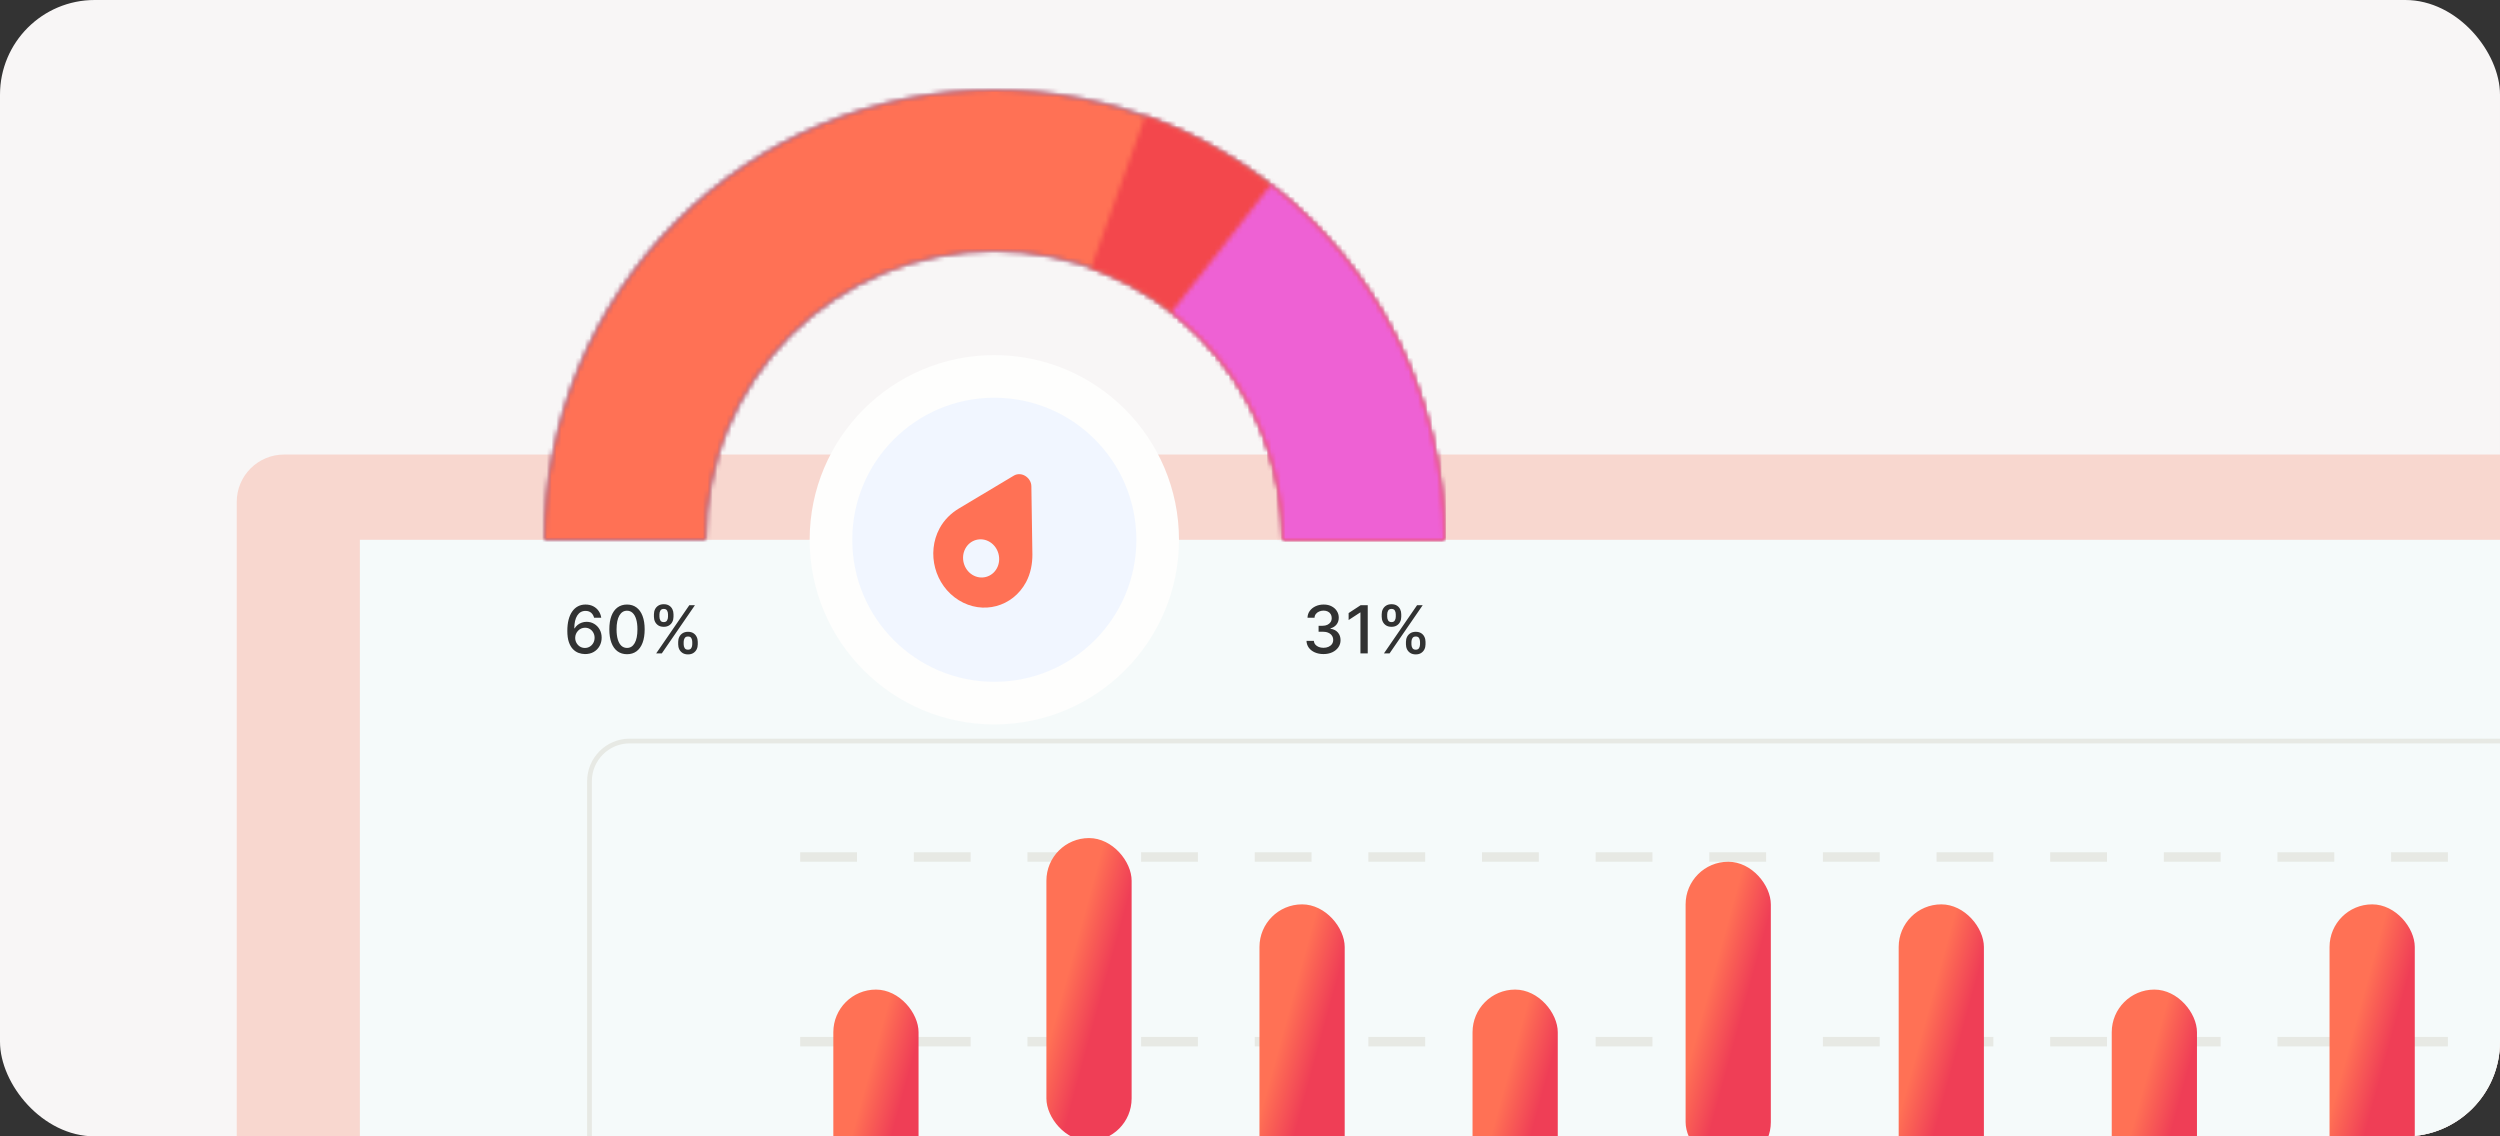 <svg width="528" height="240" viewBox="0 0 528 240" fill="none" xmlns="http://www.w3.org/2000/svg">
<rect x="0" y="0" width="528" height="240" fill="#333333" stroke="none"/>
<g clip-path="url(#clip0_1358_671)">
<rect width="528" height="240" rx="20" fill="#F8F6F6"/>
<rect x="50" y="96" width="501" height="351" rx="10" fill="#F8D7CF"/>
<rect x="76" y="114" width="463" height="314" fill="#F5FAFA"/>
<path d="M169 181H522" stroke="#E7E9E4" stroke-width="2" stroke-dasharray="12 12"/>
<path d="M169 220H522" stroke="#E7E9E4" stroke-width="2" stroke-dasharray="12 12"/>
<rect x="124.5" y="156.5" width="414" height="133" rx="8.5" stroke="#E7E9E4"/>
<rect x="492" y="191" width="18" height="64" rx="9" fill="url(#paint0_linear_1358_671)"/>
<rect x="401" y="191" width="18" height="64" rx="9" fill="url(#paint1_linear_1358_671)"/>
<rect x="446" y="209" width="18" height="64" rx="9" fill="url(#paint2_linear_1358_671)"/>
<rect x="176" y="209" width="18" height="64" rx="9" fill="url(#paint3_linear_1358_671)"/>
<rect x="221" y="177" width="18" height="64" rx="9" fill="url(#paint4_linear_1358_671)"/>
<rect x="266" y="191" width="18" height="64" rx="9" fill="url(#paint5_linear_1358_671)"/>
<rect x="311" y="209" width="18" height="64" rx="9" fill="url(#paint6_linear_1358_671)"/>
<rect x="356" y="182" width="18" height="64" rx="9" fill="url(#paint7_linear_1358_671)"/>
<mask id="path-15-inside-1_1358_671" fill="white">
<path d="M305 114C305 101.524 302.543 89.171 297.769 77.645C292.994 66.119 285.997 55.646 277.175 46.825C268.354 38.003 257.881 31.006 246.355 26.231C234.829 21.457 222.476 19 210 19C197.524 19 185.171 21.457 173.645 26.231C162.119 31.006 151.646 38.003 142.825 46.825C134.003 55.646 127.006 66.119 122.231 77.645C117.457 89.171 115 101.524 115 114H149.013C149.013 105.991 150.591 98.061 153.655 90.661C156.72 83.262 161.213 76.539 166.876 70.876C172.539 65.213 179.262 60.72 186.661 57.655C194.061 54.591 201.991 53.013 210 53.013C218.009 53.013 225.939 54.591 233.339 57.655C240.738 60.72 247.461 65.213 253.124 70.876C258.787 76.539 263.28 83.262 266.345 90.661C269.409 98.061 270.987 105.991 270.987 114H305Z"/>
</mask>
<path d="M305 114C305 101.524 302.543 89.171 297.769 77.645C292.994 66.119 285.997 55.646 277.175 46.825C268.354 38.003 257.881 31.006 246.355 26.231C234.829 21.457 222.476 19 210 19C197.524 19 185.171 21.457 173.645 26.231C162.119 31.006 151.646 38.003 142.825 46.825C134.003 55.646 127.006 66.119 122.231 77.645C117.457 89.171 115 101.524 115 114H149.013C149.013 105.991 150.591 98.061 153.655 90.661C156.72 83.262 161.213 76.539 166.876 70.876C172.539 65.213 179.262 60.72 186.661 57.655C194.061 54.591 201.991 53.013 210 53.013C218.009 53.013 225.939 54.591 233.339 57.655C240.738 60.72 247.461 65.213 253.124 70.876C258.787 76.539 263.28 83.262 266.345 90.661C269.409 98.061 270.987 105.991 270.987 114H305Z" stroke="#52459F" stroke-width="68" mask="url(#path-15-inside-1_1358_671)"/>
<mask id="path-16-inside-2_1358_671" fill="white">
<path d="M305 114C305 88.804 294.991 64.641 277.175 46.825C259.359 29.009 235.196 19 210 19C184.804 19 160.641 29.009 142.825 46.825C125.009 64.641 115 88.804 115 114L149.03 114C149.03 97.83 155.454 82.322 166.888 70.888C178.322 59.454 193.83 53.03 210 53.03C226.17 53.03 241.678 59.454 253.112 70.888C264.546 82.322 270.97 97.83 270.97 114H305Z"/>
</mask>
<path d="M305 114C305 88.804 294.991 64.641 277.175 46.825C259.359 29.009 235.196 19 210 19C184.804 19 160.641 29.009 142.825 46.825C125.009 64.641 115 88.804 115 114L149.03 114C149.03 97.83 155.454 82.322 166.888 70.888C178.322 59.454 193.83 53.03 210 53.03C226.17 53.03 241.678 59.454 253.112 70.888C264.546 82.322 270.97 97.83 270.97 114H305Z" stroke="#FF7155" stroke-width="68" mask="url(#path-16-inside-2_1358_671)"/>
<mask id="path-17-inside-3_1358_671" fill="white">
<path d="M305 114C305 94.391 298.932 75.262 287.629 59.239C276.325 43.215 260.341 31.082 241.868 24.505L230.452 56.563C242.308 60.784 252.567 68.571 259.821 78.855C267.076 89.139 270.97 101.415 270.97 114H305Z"/>
</mask>
<path d="M305 114C305 94.391 298.932 75.262 287.629 59.239C276.325 43.215 260.341 31.082 241.868 24.505L230.452 56.563C242.308 60.784 252.567 68.571 259.821 78.855C267.076 89.139 270.97 101.415 270.97 114H305Z" stroke="#F3474C" stroke-width="68" mask="url(#path-17-inside-3_1358_671)"/>
<mask id="path-18-inside-4_1358_671" fill="white">
<path d="M305 114C305 99.548 301.703 85.286 295.359 72.3C289.015 59.315 279.793 47.948 268.393 39.065L247.476 65.907C254.792 71.609 260.711 78.904 264.783 87.238C268.854 95.572 270.97 104.725 270.97 114H305Z"/>
</mask>
<path d="M305 114C305 99.548 301.703 85.286 295.359 72.3C289.015 59.315 279.793 47.948 268.393 39.065L247.476 65.907C254.792 71.609 260.711 78.904 264.783 87.238C268.854 95.572 270.97 104.725 270.97 114H305Z" stroke="#EE61D4" stroke-width="68" mask="url(#path-18-inside-4_1358_671)"/>
<path opacity="0.8" d="M123.534 138.139C123.08 138.133 122.633 138.05 122.192 137.891C121.754 137.732 121.357 137.466 120.999 137.095C120.641 136.724 120.354 136.225 120.138 135.599C119.926 134.972 119.82 134.19 119.82 133.252C119.82 132.364 119.908 131.575 120.084 130.886C120.263 130.196 120.52 129.615 120.854 129.141C121.189 128.663 121.594 128.3 122.067 128.052C122.541 127.803 123.073 127.679 123.663 127.679C124.27 127.679 124.808 127.798 125.279 128.037C125.75 128.276 126.131 128.605 126.423 129.026C126.718 129.447 126.905 129.926 126.984 130.463H125.468C125.365 130.039 125.161 129.692 124.857 129.424C124.552 129.156 124.154 129.021 123.663 129.021C122.918 129.021 122.336 129.346 121.918 129.996C121.504 130.645 121.295 131.549 121.292 132.705H121.366C121.542 132.417 121.758 132.172 122.013 131.969C122.271 131.764 122.56 131.607 122.878 131.497C123.199 131.384 123.537 131.328 123.892 131.328C124.482 131.328 125.016 131.472 125.493 131.761C125.973 132.046 126.356 132.44 126.641 132.944C126.926 133.448 127.069 134.024 127.069 134.674C127.069 135.324 126.921 135.912 126.626 136.439C126.335 136.966 125.924 137.384 125.393 137.692C124.863 137.997 124.243 138.146 123.534 138.139ZM123.529 136.847C123.92 136.847 124.27 136.75 124.578 136.558C124.886 136.366 125.13 136.107 125.309 135.783C125.488 135.458 125.577 135.095 125.577 134.694C125.577 134.303 125.49 133.946 125.314 133.625C125.142 133.304 124.903 133.048 124.598 132.859C124.296 132.67 123.952 132.576 123.564 132.576C123.269 132.576 122.996 132.632 122.744 132.745C122.495 132.858 122.276 133.013 122.087 133.212C121.898 133.411 121.749 133.64 121.64 133.898C121.534 134.154 121.481 134.424 121.481 134.709C121.481 135.09 121.569 135.443 121.744 135.768C121.923 136.093 122.167 136.354 122.475 136.553C122.787 136.749 123.138 136.847 123.529 136.847ZM132.425 138.169C131.639 138.166 130.968 137.959 130.411 137.548C129.854 137.137 129.428 136.538 129.133 135.753C128.838 134.967 128.691 134.021 128.691 132.914C128.691 131.81 128.838 130.867 129.133 130.085C129.432 129.303 129.859 128.706 130.416 128.295C130.976 127.884 131.646 127.679 132.425 127.679C133.203 127.679 133.871 127.886 134.428 128.3C134.985 128.711 135.411 129.308 135.706 130.09C136.004 130.869 136.153 131.81 136.153 132.914C136.153 134.024 136.006 134.972 135.711 135.758C135.416 136.54 134.99 137.138 134.433 137.553C133.876 137.964 133.207 138.169 132.425 138.169ZM132.425 136.842C133.114 136.842 133.653 136.505 134.04 135.832C134.431 135.16 134.627 134.187 134.627 132.914C134.627 132.069 134.537 131.355 134.358 130.771C134.183 130.185 133.929 129.741 133.598 129.439C133.27 129.134 132.879 128.982 132.425 128.982C131.738 128.982 131.2 129.32 130.809 129.996C130.418 130.672 130.22 131.645 130.217 132.914C130.217 133.763 130.305 134.48 130.481 135.067C130.66 135.65 130.913 136.093 131.241 136.394C131.569 136.692 131.964 136.842 132.425 136.842ZM143.232 136.091V135.554C143.232 135.17 143.311 134.818 143.47 134.5C143.633 134.179 143.868 133.922 144.176 133.729C144.488 133.534 144.864 133.436 145.305 133.436C145.755 133.436 146.133 133.532 146.438 133.724C146.743 133.917 146.973 134.174 147.129 134.495C147.288 134.817 147.368 135.17 147.368 135.554V136.091C147.368 136.475 147.288 136.828 147.129 137.15C146.97 137.468 146.737 137.725 146.428 137.92C146.123 138.113 145.749 138.209 145.305 138.209C144.857 138.209 144.479 138.113 144.171 137.92C143.863 137.725 143.629 137.468 143.47 137.15C143.311 136.828 143.232 136.475 143.232 136.091ZM144.39 135.554V136.091C144.39 136.376 144.458 136.634 144.594 136.866C144.73 137.098 144.967 137.214 145.305 137.214C145.639 137.214 145.873 137.098 146.006 136.866C146.138 136.634 146.205 136.376 146.205 136.091V135.554C146.205 135.269 146.14 135.01 146.011 134.778C145.885 134.546 145.649 134.43 145.305 134.43C144.973 134.43 144.738 134.546 144.599 134.778C144.46 135.01 144.39 135.269 144.39 135.554ZM138.111 130.264V129.727C138.111 129.343 138.19 128.99 138.349 128.668C138.512 128.347 138.747 128.09 139.055 127.898C139.367 127.705 139.743 127.609 140.184 127.609C140.635 127.609 141.013 127.705 141.317 127.898C141.622 128.09 141.853 128.347 142.009 128.668C142.164 128.99 142.242 129.343 142.242 129.727V130.264C142.242 130.649 142.163 131.002 142.004 131.323C141.848 131.641 141.616 131.898 141.308 132.094C141.003 132.286 140.628 132.382 140.184 132.382C139.733 132.382 139.354 132.286 139.045 132.094C138.741 131.898 138.509 131.641 138.349 131.323C138.19 131.002 138.111 130.649 138.111 130.264ZM139.274 129.727V130.264C139.274 130.549 139.34 130.808 139.473 131.04C139.609 131.272 139.846 131.388 140.184 131.388C140.515 131.388 140.747 131.272 140.88 131.04C141.016 130.808 141.084 130.549 141.084 130.264V129.727C141.084 129.442 141.019 129.184 140.89 128.952C140.761 128.72 140.525 128.604 140.184 128.604C139.853 128.604 139.617 128.72 139.478 128.952C139.342 129.184 139.274 129.442 139.274 129.727ZM138.583 138L145.583 127.818H146.771L139.771 138H138.583Z" fill="black"/>
<path opacity="0.8" d="M279.524 138.139C278.841 138.139 278.232 138.022 277.695 137.786C277.161 137.551 276.738 137.224 276.427 136.807C276.119 136.386 275.953 135.899 275.93 135.345H277.491C277.511 135.647 277.612 135.909 277.794 136.131C277.98 136.349 278.222 136.518 278.52 136.638C278.818 136.757 279.15 136.817 279.514 136.817C279.915 136.817 280.27 136.747 280.578 136.608C280.89 136.469 281.133 136.275 281.309 136.026C281.485 135.774 281.572 135.484 281.572 135.156C281.572 134.815 281.485 134.515 281.309 134.256C281.137 133.995 280.883 133.789 280.548 133.64C280.217 133.491 279.816 133.416 279.345 133.416H278.485V132.163H279.345C279.723 132.163 280.054 132.095 280.339 131.96C280.628 131.824 280.853 131.635 281.016 131.393C281.178 131.147 281.259 130.861 281.259 130.533C281.259 130.218 281.188 129.944 281.045 129.712C280.906 129.477 280.707 129.293 280.449 129.161C280.194 129.028 279.892 128.962 279.544 128.962C279.213 128.962 278.903 129.023 278.614 129.146C278.329 129.265 278.097 129.437 277.918 129.663C277.739 129.885 277.643 130.152 277.63 130.463H276.143C276.16 129.913 276.322 129.429 276.631 129.011C276.942 128.594 277.353 128.267 277.864 128.032C278.374 127.797 278.941 127.679 279.564 127.679C280.217 127.679 280.78 127.807 281.254 128.062C281.732 128.314 282.099 128.65 282.358 129.071C282.62 129.492 282.749 129.953 282.746 130.453C282.749 131.023 282.59 131.507 282.268 131.905C281.95 132.303 281.526 132.569 280.996 132.705V132.785C281.672 132.888 282.196 133.156 282.567 133.59C282.941 134.024 283.127 134.563 283.124 135.206C283.127 135.766 282.971 136.268 282.656 136.712C282.345 137.156 281.919 137.506 281.379 137.761C280.838 138.013 280.22 138.139 279.524 138.139ZM288.866 127.818V138H287.325V129.359H287.265L284.829 130.95V129.479L287.369 127.818H288.866ZM296.935 136.091V135.554C296.935 135.17 297.014 134.818 297.173 134.5C297.336 134.179 297.571 133.922 297.879 133.729C298.191 133.534 298.567 133.436 299.008 133.436C299.459 133.436 299.836 133.532 300.141 133.724C300.446 133.917 300.677 134.174 300.832 134.495C300.991 134.817 301.071 135.17 301.071 135.554V136.091C301.071 136.475 300.991 136.828 300.832 137.15C300.673 137.468 300.44 137.725 300.131 137.92C299.826 138.113 299.452 138.209 299.008 138.209C298.56 138.209 298.183 138.113 297.874 137.92C297.566 137.725 297.332 137.468 297.173 137.15C297.014 136.828 296.935 136.475 296.935 136.091ZM298.093 135.554V136.091C298.093 136.376 298.161 136.634 298.297 136.866C298.433 137.098 298.67 137.214 299.008 137.214C299.343 137.214 299.576 137.098 299.709 136.866C299.841 136.634 299.908 136.376 299.908 136.091V135.554C299.908 135.269 299.843 135.01 299.714 134.778C299.588 134.546 299.353 134.43 299.008 134.43C298.676 134.43 298.441 134.546 298.302 134.778C298.163 135.01 298.093 135.269 298.093 135.554ZM291.814 130.264V129.727C291.814 129.343 291.893 128.99 292.053 128.668C292.215 128.347 292.45 128.09 292.759 127.898C293.07 127.705 293.446 127.609 293.887 127.609C294.338 127.609 294.716 127.705 295.021 127.898C295.326 128.09 295.556 128.347 295.712 128.668C295.867 128.99 295.945 129.343 295.945 129.727V130.264C295.945 130.649 295.866 131.002 295.707 131.323C295.551 131.641 295.319 131.898 295.011 132.094C294.706 132.286 294.331 132.382 293.887 132.382C293.436 132.382 293.057 132.286 292.749 132.094C292.444 131.898 292.212 131.641 292.053 131.323C291.893 131.002 291.814 130.649 291.814 130.264ZM292.977 129.727V130.264C292.977 130.549 293.044 130.808 293.176 131.04C293.312 131.272 293.549 131.388 293.887 131.388C294.219 131.388 294.451 131.272 294.583 131.04C294.719 130.808 294.787 130.549 294.787 130.264V129.727C294.787 129.442 294.722 129.184 294.593 128.952C294.464 128.72 294.228 128.604 293.887 128.604C293.556 128.604 293.32 128.72 293.181 128.952C293.045 129.184 292.977 129.442 292.977 129.727ZM292.286 138L299.286 127.818H300.474L293.474 138H292.286Z" fill="black"/>
<circle cx="210" cy="114" r="39" fill="#FEFEFD"/>
<circle cx="210" cy="114" r="30" fill="#F1F6FF"/>
<path d="M202.48 126.757C207.533 129.897 213.885 128.197 216.699 122.952C217.68 121.123 218.054 119.027 218.041 117.106L217.825 102.714C217.826 101.783 217.261 100.966 216.552 100.526C215.842 100.085 214.939 99.989 214.155 100.433L202.47 107.421C200.911 108.366 199.434 109.735 198.436 111.595C195.622 116.84 197.427 123.617 202.48 126.757ZM209.068 114.476C210.903 115.617 211.567 118.104 210.546 120.009C209.524 121.914 207.19 122.538 205.355 121.398C203.52 120.258 202.856 117.77 203.878 115.865C204.903 113.954 207.233 113.336 209.068 114.476Z" fill="#FF7155"/>
</g>
<defs>
<linearGradient id="paint0_linear_1358_671" x1="506" y1="185" x2="521.937" y2="189.386" gradientUnits="userSpaceOnUse">
<stop stop-color="#FF7155"/>
<stop offset="0.497" stop-color="#EF3E56"/>
</linearGradient>
<linearGradient id="paint1_linear_1358_671" x1="415" y1="185" x2="430.937" y2="189.386" gradientUnits="userSpaceOnUse">
<stop stop-color="#FF7155"/>
<stop offset="0.497" stop-color="#EF3E56"/>
</linearGradient>
<linearGradient id="paint2_linear_1358_671" x1="460" y1="203" x2="475.937" y2="207.386" gradientUnits="userSpaceOnUse">
<stop stop-color="#FF7155"/>
<stop offset="0.497" stop-color="#EF3E56"/>
</linearGradient>
<linearGradient id="paint3_linear_1358_671" x1="190" y1="203" x2="205.937" y2="207.386" gradientUnits="userSpaceOnUse">
<stop stop-color="#FF7155"/>
<stop offset="0.497" stop-color="#EF3E56"/>
</linearGradient>
<linearGradient id="paint4_linear_1358_671" x1="235" y1="171" x2="250.937" y2="175.386" gradientUnits="userSpaceOnUse">
<stop stop-color="#FF7155"/>
<stop offset="0.497" stop-color="#EF3E56"/>
</linearGradient>
<linearGradient id="paint5_linear_1358_671" x1="280" y1="185" x2="295.937" y2="189.386" gradientUnits="userSpaceOnUse">
<stop stop-color="#FF7155"/>
<stop offset="0.497" stop-color="#EF3E56"/>
</linearGradient>
<linearGradient id="paint6_linear_1358_671" x1="325" y1="203" x2="340.937" y2="207.386" gradientUnits="userSpaceOnUse">
<stop stop-color="#FF7155"/>
<stop offset="0.497" stop-color="#EF3E56"/>
</linearGradient>
<linearGradient id="paint7_linear_1358_671" x1="370" y1="176" x2="385.937" y2="180.386" gradientUnits="userSpaceOnUse">
<stop stop-color="#FF7155"/>
<stop offset="0.497" stop-color="#EF3E56"/>
</linearGradient>
<clipPath id="clip0_1358_671">
<rect width="528" height="240" rx="20" fill="white"/>
</clipPath>
</defs>
</svg>
